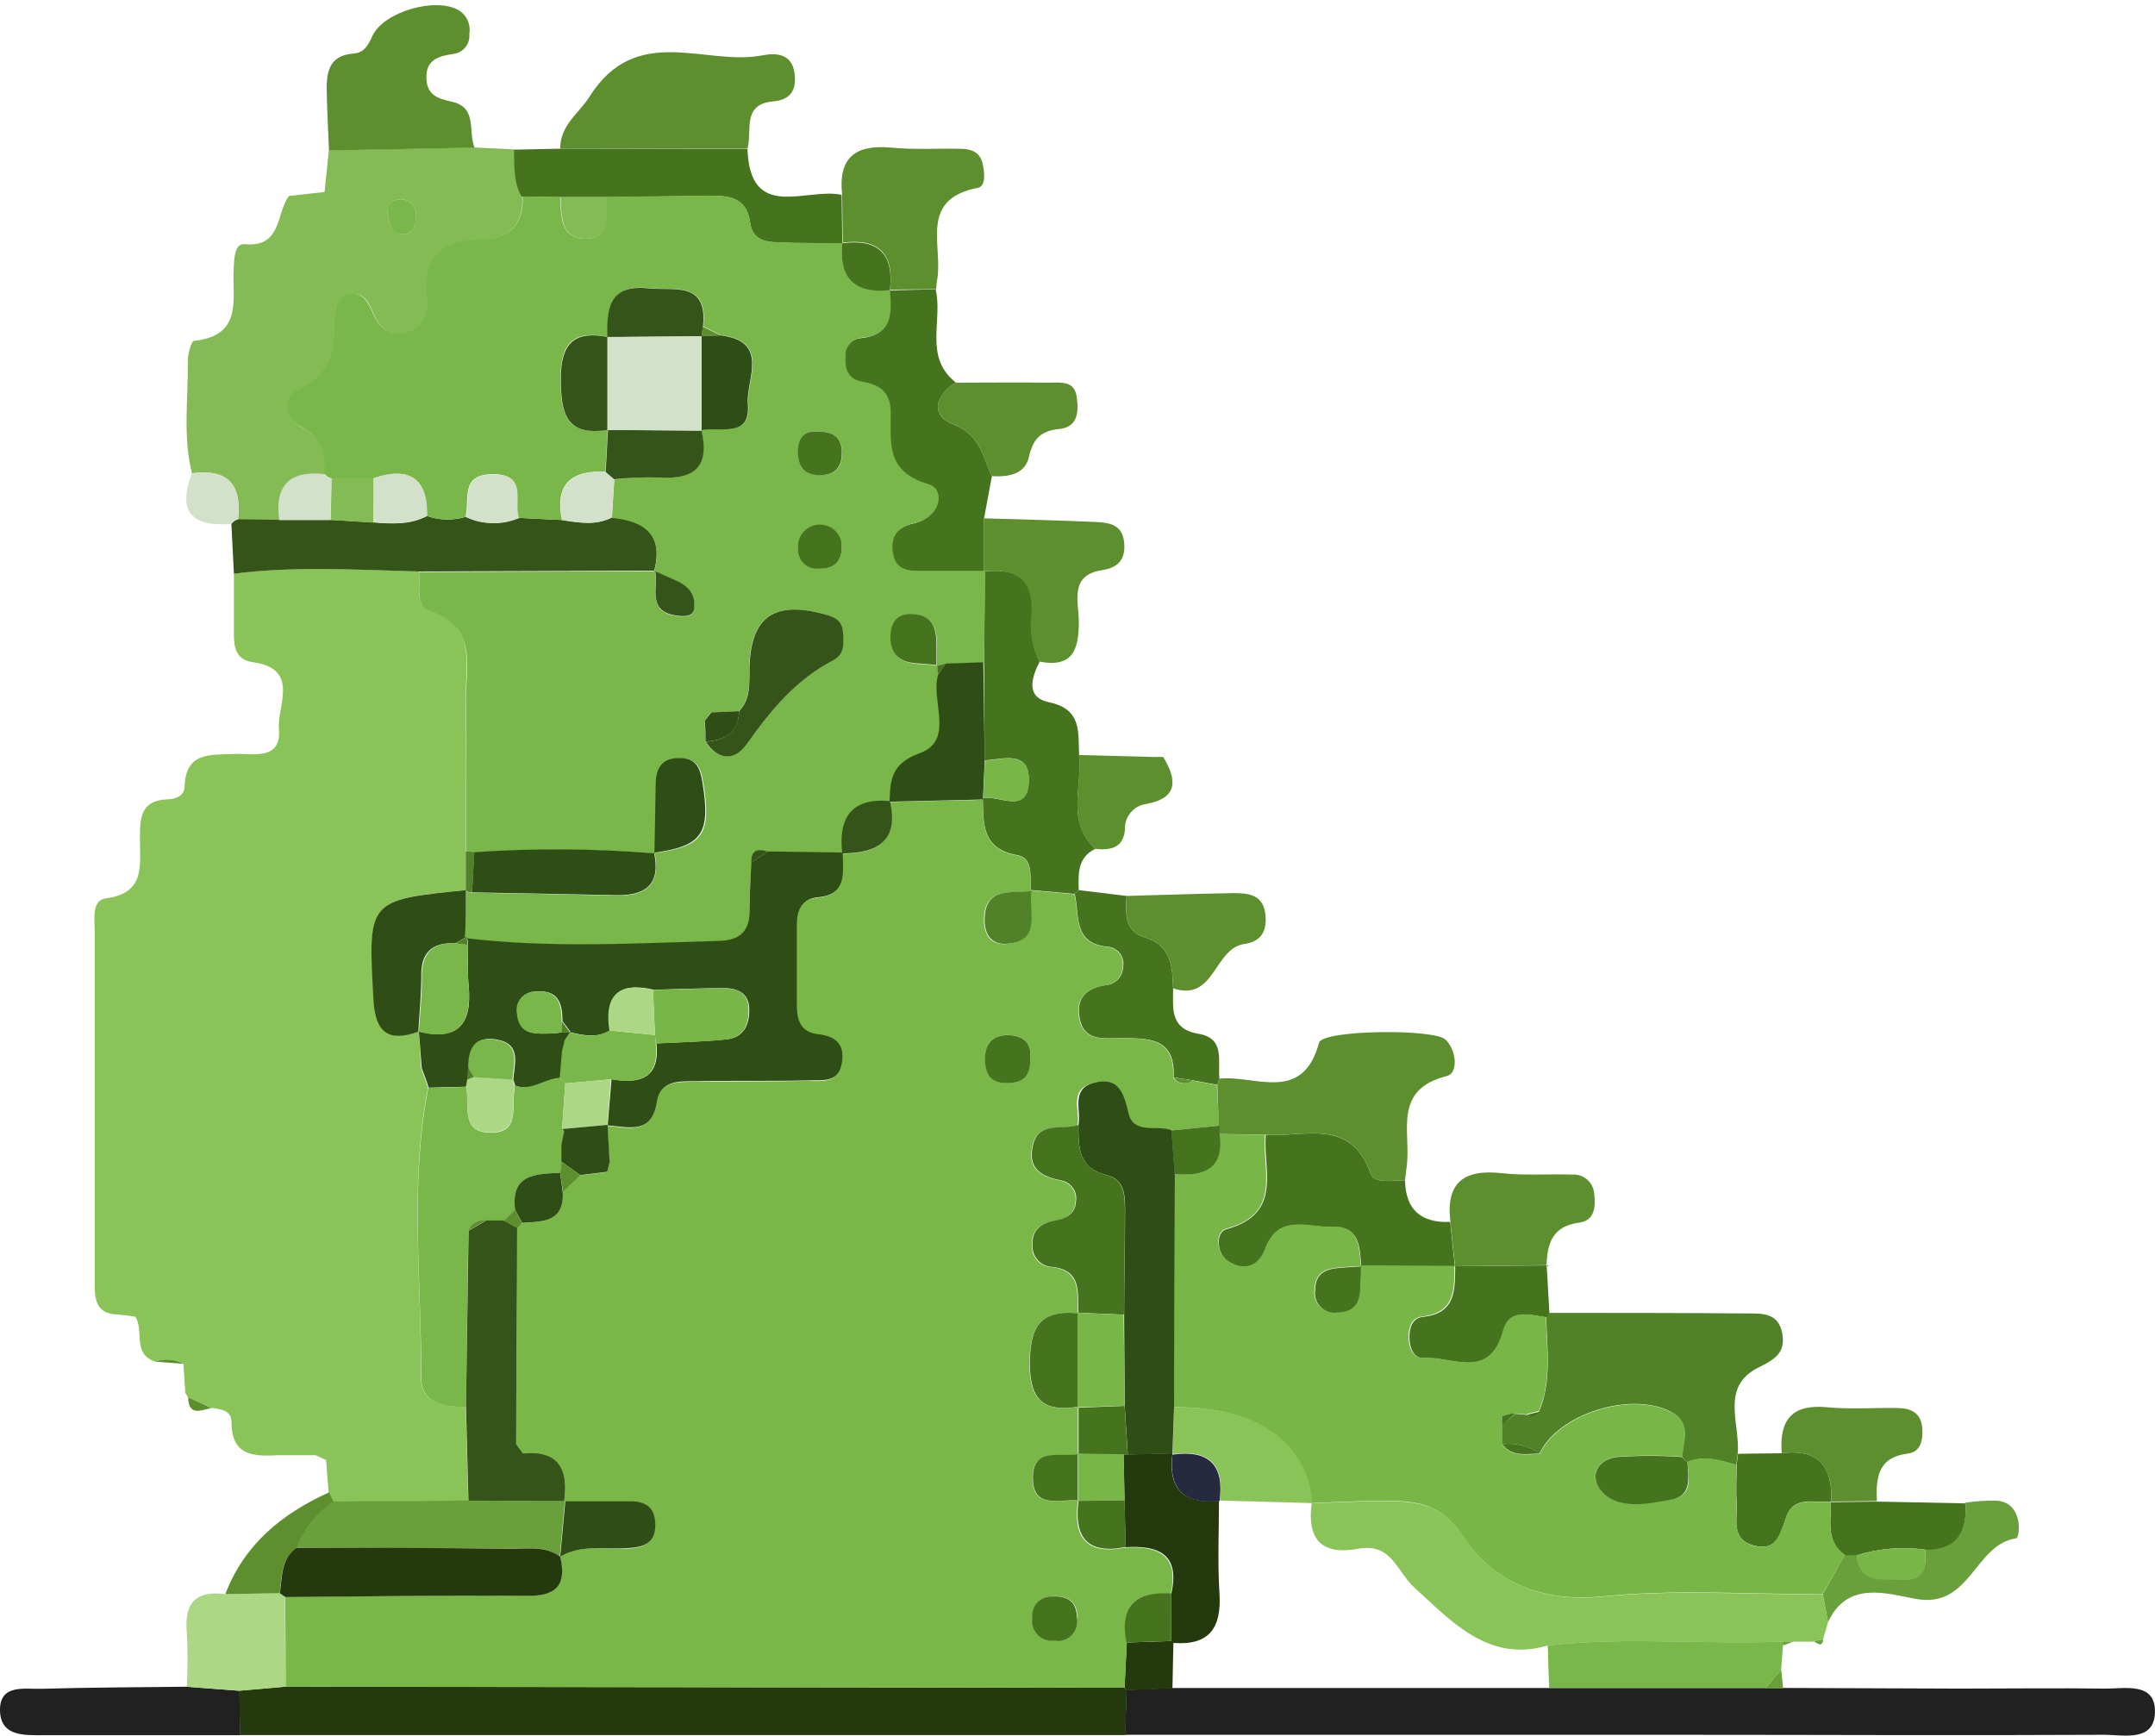 <svg width="221" height="178" viewBox="0 0 221 178" fill="none" xmlns="http://www.w3.org/2000/svg">
<path d="M12.224 134.817C9.548 134.817 9.722 132.892 9.712 131.091C9.712 119.222 9.712 107.347 9.712 95.466C9.712 94.233 9.384 92.327 10.862 92.134C14.977 91.595 14.33 88.668 14.349 86.04C14.349 84.008 14.349 82.092 17.15 81.976C17.962 81.976 18.898 81.649 18.927 80.696C19.034 77.076 21.594 77.432 24.047 77.326C25.979 77.249 28.877 78.038 28.606 74.736C28.423 72.329 30.79 68.583 25.921 67.909C24.24 67.678 23.989 66.455 23.989 65.088C23.989 62.999 23.989 60.919 23.989 58.83C30.297 58.031 36.624 58.435 42.951 58.599C43.077 59.995 42.574 62.075 43.965 62.537C48.93 64.174 47.723 68.121 47.771 71.587C47.839 76.825 47.771 82.073 47.771 87.311C47.771 88.633 47.771 89.955 47.771 91.278H47.819C37.648 92.298 37.735 92.298 38.363 102.562C38.566 105.903 39.918 106.847 42.961 105.788L43.183 109.552L43.666 110.852C43.737 111.09 43.814 111.324 43.898 111.555C41.966 121.395 43.241 131.322 43.173 141.211C43.173 143.964 45.54 144.272 47.761 144.292L48.013 153.92L34.18 154.026L33.697 153.063L33.446 149.741L32.364 149.241C31.099 149.241 29.833 149.241 28.568 149.241C26.056 149.356 23.738 149.385 23.738 145.813C23.738 144.638 22.588 144.494 21.632 144.378L19.256 143.281C19.195 143.13 19.11 142.99 19.005 142.867L18.812 139.872C18.374 139.628 17.888 139.48 17.388 139.44C16.888 139.4 16.385 139.469 15.914 139.641C13.528 138.852 14.803 136.454 13.876 135.029L12.224 134.817Z" fill="#8AC357"/>
<path d="M19.691 48.537C18.725 44.753 19.314 40.901 19.256 37.079C19.256 36.347 19.594 34.99 19.893 34.961C25.042 34.412 23.757 30.541 23.97 27.402C24.028 26.44 24.076 24.947 25.071 25.044C28.935 25.409 28.297 21.885 29.63 20.095L33.282 19.69L33.726 15.405L48.669 15.126L52.755 15.319C52.823 16.956 52.659 18.621 53.547 20.133C53.77 22.954 52.137 24.495 49.635 24.562C45.482 24.668 43.337 26.17 43.84 30.599C43.994 32.043 43.559 33.545 41.908 34.075C39.976 34.682 38.894 33.622 38.208 31.957C37.754 30.859 37.146 29.829 35.755 30.262C34.364 30.695 34.306 31.909 34.344 33.035C34.431 36.078 33.948 38.523 30.625 39.996C28.925 40.757 29.225 42.885 30.992 43.848C33.117 44.936 33.407 46.621 33.359 48.662C29.833 48.277 28.152 49.731 28.693 53.361L24.414 53.303C24.82 49.663 23.332 48.056 19.691 48.537ZM42.681 22.107C42.697 21.869 42.658 21.631 42.567 21.41C42.476 21.189 42.336 20.992 42.157 20.834C41.977 20.676 41.764 20.561 41.534 20.498C41.303 20.435 41.061 20.425 40.826 20.47C39.802 20.595 39.638 21.433 39.812 22.251C39.986 23.07 40.333 24.177 41.57 23.984C42.468 23.821 42.642 22.945 42.681 22.107V22.107Z" fill="#84BB55"/>
<path d="M182.851 173.11L201.011 173.177C205.995 173.177 210.989 173.11 215.973 173.177C217.905 173.177 220.948 172.532 220.996 175.411C221.045 178.723 217.809 177.905 215.761 177.914C201.117 177.991 186.483 177.914 171.839 177.914H115.369C115.427 176.38 115.485 174.846 115.543 173.312L120.228 173.119H158.876H181.093H182.86L182.851 173.11Z" fill="#212121"/>
<path d="M115.553 173.341L115.408 177.943H24.607L24.54 173.389L29.263 172.975L115.301 173.081L115.553 173.341Z" fill="#24390E"/>
<path d="M187.468 166.37L186.946 168.18C186.613 168.138 186.275 168.202 185.98 168.363H182.764C174.746 168.681 166.71 167.852 158.692 168.758C152.568 170.587 148.675 166.071 145.091 162.855C143.208 161.17 142.763 158.186 139.238 158.84C135.47 159.534 134.031 157.791 134.514 154.17C136.755 154.093 138.996 153.978 141.276 153.949C144.763 153.949 147.642 153.862 150.182 157.714C153.177 162.249 158.122 164.367 164.353 163.741C171.81 162.99 179.393 163.539 186.917 163.52L187.468 166.37Z" fill="#8AC357"/>
<path d="M158.876 134.644C165.637 134.644 172.341 134.644 179.074 134.702C180.658 134.702 182.416 134.577 182.783 136.801C183.112 138.726 182.039 139.4 180.368 140.229C176.35 142.212 178.494 146.006 178.204 149.144L178.06 150.242C176.408 149.77 174.756 149.231 173.037 149.953C172.815 149.793 172.628 149.59 172.486 149.356C172.65 147.691 173.452 145.88 171.336 144.773C167.202 142.645 159.745 145.023 157.881 149.077C156.76 148.284 155.38 147.94 154.017 148.114V146.189L155.379 144.995L156.499 145.091C156.611 145.159 156.736 145.203 156.866 145.222C156.996 145.24 157.128 145.232 157.254 145.197C157.381 145.163 157.499 145.104 157.602 145.022C157.704 144.941 157.79 144.84 157.852 144.725C159.136 141.586 158.653 138.312 158.567 135.097L158.876 134.644Z" fill="#528228"/>
<path d="M106.617 67.852C105.767 69.527 105.168 71.52 107.583 72.021C110.993 72.733 110.549 75.121 110.665 77.422C111.022 80.667 109.322 84.268 112.326 87.051C110.481 87.946 110.587 89.631 110.626 91.278L110.23 91.682L105.729 91.278L105.748 91.355C105.555 89.997 106.076 88.004 104.309 87.696C100.735 87.07 100.85 84.567 100.792 81.996V81.851C102.483 81.524 105.39 83.594 105.497 80.109C105.593 76.893 102.898 77.865 100.976 77.981L100.918 67.957L100.995 58.599C104.444 58.214 106.144 59.562 105.825 63.201C105.628 64.795 105.903 66.412 106.617 67.852Z" fill="#46731E"/>
<path d="M95.953 29.675C96.716 32.852 94.688 36.627 98.04 39.245C95.818 40.545 95.46 42.635 97.731 43.501C100.522 44.57 100.764 46.804 101.72 48.835L100.918 53.158C100.918 54.969 100.918 56.782 100.918 58.599C98.841 58.599 96.765 58.599 94.688 58.599C93.249 58.599 91.703 58.599 91.433 56.673C91.201 54.911 92.06 54.054 93.731 53.669C96.407 53.053 96.852 50.203 95.084 49.692C90.582 48.383 91.288 45.263 91.22 42.211C91.22 40.179 90.022 39.486 88.245 39.178C86.921 38.947 86.496 37.955 86.583 36.684C86.54 36.2 86.69 35.718 87.001 35.343C87.312 34.968 87.759 34.73 88.245 34.682C91.529 34.373 91.346 32.092 91.143 29.781L95.953 29.675Z" fill="#46731E"/>
<path d="M24.395 53.255L28.674 53.313H33.938L38.314 53.582C40.188 53.727 42.052 53.833 43.801 52.918C45.081 53.366 46.472 53.396 47.771 53.005C48.62 53.401 49.542 53.615 50.479 53.633C51.416 53.651 52.346 53.473 53.209 53.11L57.662 53.332C59.372 53.592 61.092 53.91 62.743 53.062C66.153 53.37 68.095 54.815 67.08 58.579L67.148 58.522L42.951 58.608C36.624 58.445 30.297 58.031 23.989 58.839C23.905 57.132 23.818 55.424 23.728 53.717C23.895 53.496 24.128 53.334 24.395 53.255V53.255Z" fill="#34541A"/>
<path d="M125.067 110.621C128.757 110.236 133.577 113.211 135.277 106.924C135.635 105.614 147.091 105.479 148.25 106.625C149.409 107.771 149.545 110.063 148.376 110.351C142.744 111.767 144.734 116.128 144.261 119.614C144.193 120.086 144.145 120.577 144.087 121.039C142.831 121.039 140.948 121.443 140.551 120.336C138.494 114.559 133.79 116.668 129.81 116.369L124.98 116.302C124.945 116.011 124.945 115.717 124.98 115.426L124.835 111.285L125.067 110.621Z" fill="#5D8F2F"/>
<path d="M57.45 15.251C57.45 12.815 59.382 11.612 60.435 9.946C65.265 2.243 72.335 6.836 78.218 5.671C79.532 5.411 81.213 5.469 81.483 7.51C81.705 9.205 81.106 10.254 79.261 10.399C76.064 10.707 77.156 13.383 76.663 15.213L57.45 15.251Z" fill="#5D8F2F"/>
<path d="M129.81 116.379C133.751 116.668 138.504 114.578 140.551 120.346C140.947 121.453 142.841 121.039 144.087 121.049C144.145 124.082 145.748 125.439 148.723 125.314C148.878 126.835 149.036 128.357 149.197 129.878L139.537 129.83L139.605 129.897C139.441 127.972 139.47 125.747 136.707 125.853C134.234 125.95 131.114 124.419 129.762 128.154C129.047 130.138 127.434 130.369 125.898 129.32C124.719 128.501 124.681 126.354 125.763 126.065C131.616 124.496 129.501 119.951 129.81 116.379Z" fill="#46731E"/>
<path d="M48.679 15.146L33.736 15.425C33.658 13.499 33.562 11.573 33.513 9.648C33.465 7.722 33.513 5.69 36.266 5.488C37.368 5.411 37.773 4.602 38.198 3.668C39.396 1.175 44.651 -0.298 47.008 1.03C47.422 1.273 47.752 1.637 47.953 2.073C48.153 2.508 48.214 2.995 48.128 3.466C48.183 3.95 48.047 4.437 47.747 4.822C47.447 5.206 47.009 5.46 46.525 5.527C44.979 5.739 43.627 6.133 43.733 8.098C43.801 9.754 44.931 10.129 46.293 10.418C49.036 11.005 47.955 13.538 48.679 15.146Z" fill="#5D8F2F"/>
<path d="M57.45 15.251H76.653C76.904 22.8 82.671 19.199 86.313 19.979L86.38 24.995C84.448 24.995 82.516 24.995 80.652 24.89C79.068 24.841 77.223 24.995 76.924 22.839C76.557 20.22 74.76 20.056 72.741 20.085L62.241 20.22H57.411L53.499 20.162C52.61 18.66 52.775 16.994 52.707 15.348L57.45 15.251Z" fill="#46731E"/>
<path d="M86.429 24.967L86.361 19.95C85.956 16.205 87.675 14.799 91.365 15.136C93.731 15.377 96.146 15.203 98.532 15.261C99.498 15.261 100.464 15.55 100.744 16.677C100.976 17.639 101.14 19.093 100.271 19.267C94.176 20.432 96.736 25.246 96.108 28.693C96.05 29.001 96.031 29.328 96.001 29.656L91.268 29.704C91.722 25.997 90.08 24.398 86.38 24.89L86.429 24.967Z" fill="#5D8F2F"/>
<path d="M120.305 101.359C120.305 103.429 119.948 105.528 122.932 106.028C125.676 106.481 124.864 108.859 125.057 110.611C124.99 110.833 124.913 111.045 124.835 111.257L122.285 110.785L120.353 110.496C120.566 106.346 117.726 106.481 114.838 106.471C113.147 106.471 111.09 106.827 110.694 104.286C110.385 102.264 111.457 101.349 113.331 101.041C113.818 101.019 114.279 100.814 114.621 100.468C114.963 100.122 115.162 99.659 115.176 99.173C115.223 98.933 115.219 98.686 115.164 98.448C115.11 98.21 115.006 97.986 114.86 97.79C114.713 97.594 114.527 97.431 114.314 97.311C114.101 97.191 113.864 97.117 113.621 97.093C110.008 96.785 110.723 93.848 110.22 91.692L110.616 91.287L115.533 91.884C115.456 93.617 115.243 95.475 117.407 96.14C120.141 96.968 120.237 99.134 120.305 101.359Z" fill="#46731E"/>
<path d="M149.216 129.859C149.055 128.337 148.897 126.816 148.743 125.295C148.25 121.28 150.124 119.884 153.998 120.317C156.364 120.577 158.827 120.384 161.175 120.461C161.454 120.435 161.735 120.464 162.002 120.547C162.27 120.629 162.518 120.764 162.733 120.943C162.947 121.122 163.124 121.342 163.253 121.59C163.382 121.838 163.46 122.109 163.483 122.387C163.648 123.735 163.57 125.179 161.938 125.391C159.214 125.747 158.673 127.509 158.605 129.753L149.216 129.859Z" fill="#5D8F2F"/>
<path d="M100.918 58.599C100.918 56.782 100.918 54.969 100.918 53.159C104.782 53.274 108.588 53.361 112.413 53.534C113.698 53.592 115.031 53.784 115.263 55.46C115.494 57.135 114.867 58.194 113.06 58.464C109.602 58.974 110.636 61.737 110.636 63.75C110.636 66.638 110.017 68.506 106.598 67.852C105.865 66.414 105.573 64.793 105.758 63.191C106.067 59.6 104.367 58.214 100.918 58.599Z" fill="#5D8F2F"/>
<path d="M24.559 173.398L24.627 177.953C17.913 177.953 11.2 177.953 4.486 177.953C2.554 177.953 0.12 178.116 0.004 175.536C-0.121 172.647 2.535 173.254 4.303 173.196C9.249 173.052 14.204 173.042 19.159 172.984L24.559 173.398Z" fill="#212121"/>
<path d="M158.731 168.748C166.739 167.843 174.776 168.671 182.803 168.353L182.851 168.758L182.658 171.232L181.093 173.1H158.876C158.811 171.688 158.763 170.237 158.731 168.748Z" fill="#7AB74A"/>
<path d="M24.559 173.398L19.159 172.994C19.253 171.137 19.253 169.276 19.159 167.419C18.879 164.406 20.067 163.077 23.1 163.491L28.664 163.385L29.225 163.78L29.273 172.984L24.559 173.398Z" fill="#ACD885"/>
<path d="M120.305 101.359C120.237 99.125 120.141 96.968 117.407 96.14C115.234 95.475 115.475 93.617 115.533 91.884C119.213 91.788 122.894 91.653 126.574 91.595C128.071 91.595 129.53 91.788 129.762 93.723C129.964 95.389 129.414 96.564 127.598 96.814C124.497 97.257 124.574 102.793 120.305 101.359Z" fill="#5D8F2F"/>
<path d="M182.716 149.039C182.465 145.707 183.682 143.974 187.362 144.321C189.729 144.542 192.124 144.369 194.51 144.398C195.93 144.398 197.031 144.869 197.137 146.497C197.215 147.681 197.002 148.904 195.631 149.077C192.54 149.472 192.385 151.59 192.472 153.939L187.787 153.997C187.971 150.435 186.512 148.548 182.716 149.039Z" fill="#5D8F2F"/>
<path d="M149.216 129.859L158.615 129.772L158.895 134.644L158.625 135.106C156.924 134.875 154.828 134.143 154.22 136.493C152.858 141.654 148.984 139.092 146.067 139.285C144.985 139.352 144.57 138.264 144.541 137.244C144.512 136.223 144.811 135.174 145.912 135.058C149.313 134.711 149.206 132.275 149.235 129.859H149.216Z" fill="#46731E"/>
<path d="M187.468 166.37L186.927 163.481L189.207 159.428H190.395C190.762 162.48 193.07 161.844 195.07 161.96C197.524 162.104 197.514 160.544 197.437 158.86C200.682 158.86 201.745 157.04 201.561 154.113C202.666 153.939 203.786 153.871 204.904 153.91C207.56 154.238 207.125 157.704 206.777 157.762C202.45 158.378 202.083 165.108 196.355 163.953C193.592 163.462 189.438 162.037 187.468 166.37Z" fill="#6AA03B"/>
<path d="M101.72 48.836C100.754 46.804 100.513 44.57 97.731 43.501C95.461 42.625 95.799 40.536 98.04 39.245C101.208 39.245 104.367 39.197 107.535 39.245C108.762 39.245 110.24 38.986 110.433 40.796C110.626 42.288 110.53 43.809 108.588 44.002C106.646 44.194 105.912 45.109 105.507 46.891C105.101 48.672 103.381 48.922 101.72 48.836Z" fill="#5D8F2F"/>
<path d="M182.716 149.039C186.522 148.547 187.97 150.444 187.777 153.997C186.125 154.17 183.991 153.333 183.199 155.547C182.571 157.28 182.233 159.177 179.818 158.494C177.403 157.81 178.234 155.682 178.098 154.045C178.002 152.774 178.098 151.494 178.098 150.194L178.243 149.096L182.716 149.039Z" fill="#46731E"/>
<path d="M201.562 154.18C201.745 157.069 200.683 158.994 197.437 158.927C195.076 158.599 192.671 158.797 190.395 159.505H189.207C187.208 158.089 187.787 155.99 187.758 154.055L192.443 153.997L201.562 154.18Z" fill="#46731E"/>
<path d="M112.316 87.06C109.312 84.268 111.003 80.667 110.655 77.432L118.325 77.634H119.291C120.701 79.945 120.855 81.842 117.571 82.448C116.942 82.528 116.366 82.84 115.958 83.324C115.55 83.807 115.34 84.426 115.369 85.058C115.205 86.983 113.881 87.214 112.316 87.06Z" fill="#5D8F2F"/>
<path d="M28.674 163.394L23.11 163.491C25.042 158.388 28.906 155.249 33.736 153.053L34.219 154.016C32.521 155.192 31.207 156.839 30.442 158.753C28.732 159.88 28.954 161.729 28.674 163.394Z" fill="#5D8F2F"/>
<path d="M24.395 53.255C24.127 53.336 23.894 53.502 23.728 53.727C19.71 54.064 18.136 52.514 19.691 48.537C23.332 48.056 24.82 49.663 24.395 53.255Z" fill="#D4E1CA"/>
<path d="M19.294 143.3L21.671 144.398C20.579 144.658 19.343 145.255 19.294 143.3Z" fill="#5D8F2F"/>
<path d="M181.093 173.1L182.667 171.222L182.86 173.148H181.093V173.1Z" fill="#6AA03B"/>
<path d="M33.301 19.709L29.65 20.114L33.301 19.709Z" fill="#5D8F2F"/>
<path d="M15.914 139.641C16.385 139.469 16.888 139.4 17.388 139.44C17.888 139.48 18.374 139.628 18.811 139.872L15.914 139.641Z" fill="#5D8F2F"/>
<path d="M186.019 168.363C186.314 168.202 186.652 168.138 186.985 168.18C186.801 169.056 186.347 168.43 186.019 168.363Z" fill="#6AA03B"/>
<path d="M12.224 134.817L13.914 135.029L12.224 134.817Z" fill="#5D8F2F"/>
<path d="M182.851 168.758L182.803 168.353H183.914L182.851 168.758Z" fill="#6AA03B"/>
<path d="M32.335 149.231L33.417 149.732L32.335 149.231Z" fill="#5D8F2F"/>
<path d="M53.586 20.143L57.45 20.201C57.537 22.126 57.45 24.456 59.981 24.485C62.83 24.485 62.029 21.934 62.241 20.191L72.741 20.056C74.76 20.056 76.605 20.191 76.924 22.81C77.223 24.966 79.068 24.812 80.652 24.861C82.584 24.918 84.516 24.928 86.38 24.966V24.918C86.023 28.519 87.636 30.156 91.268 29.733C91.442 32.043 91.626 34.325 88.37 34.633C87.885 34.682 87.438 34.92 87.127 35.295C86.816 35.67 86.666 36.152 86.709 36.636C86.632 37.898 87.047 38.899 88.37 39.13C90.148 39.438 91.268 40.093 91.346 42.163C91.403 45.215 90.698 48.335 95.209 49.644C96.977 50.164 96.533 53.005 93.857 53.621C92.186 54.006 91.326 54.853 91.558 56.625C91.829 58.627 93.374 58.55 94.813 58.55C96.89 58.55 98.967 58.55 101.044 58.55L100.918 67.957L97.054 68.092L96.088 68.304C96.088 67.678 96.088 67.052 96.088 66.427C96.088 64.77 95.915 63.211 93.76 63.047C92.225 62.931 91.442 63.663 91.365 65.213C91.259 67.255 92.389 67.996 94.263 68.102C94.891 68.102 95.509 68.208 96.137 68.266L96.243 69.228C95.441 71.934 97.991 75.968 94.359 77.278C91.394 78.356 91.336 80.012 91.259 82.256L91.326 82.188C87.337 81.842 86.004 83.902 86.438 87.561L86.506 87.494L78.778 87.378C77.735 87.031 77.02 87.195 77.059 88.495C76.991 90.093 76.837 91.701 76.875 93.309C76.924 95.514 75.909 96.496 73.726 96.554C65.033 96.795 56.387 97.305 47.732 96.255C47.732 94.612 47.761 92.972 47.819 91.335H47.771C47.856 91.417 47.958 91.478 48.07 91.515C48.182 91.552 48.301 91.563 48.418 91.547C53.364 91.643 58.31 91.73 63.265 91.846C66.308 91.913 67.776 90.652 67.129 87.484C72.142 86.8 72.983 85.558 72.123 80.263C71.891 78.857 71.543 77.827 69.891 77.769C68.018 77.711 67.37 78.732 67.332 80.436C67.28 82.811 67.235 85.186 67.197 87.561C61.039 87.052 54.852 87.011 48.689 87.436C48.392 87.388 48.091 87.368 47.79 87.378C47.79 82.14 47.887 76.893 47.79 71.655C47.79 68.189 48.95 64.241 43.984 62.604C42.593 62.142 43.096 60.062 42.97 58.666L67.168 58.579C67.535 60.245 66.327 62.633 69.196 63.143C69.94 63.278 71.128 63.374 71.176 62.421C71.427 59.898 69.119 59.648 67.544 58.772C67.398 58.71 67.246 58.665 67.09 58.637C68.056 54.882 66.124 53.428 62.753 53.12L62.995 49.182C64.565 48.995 66.146 48.911 67.728 48.932C71.36 49.201 72.722 47.67 71.901 44.117C73.833 43.675 77.059 45.013 76.731 41.393C76.518 38.937 79.058 34.98 73.91 34.373L72.133 33.468C72.625 28.779 69.235 29.829 66.52 29.55C62.463 29.136 62.261 31.668 62.318 34.547C58.86 33.863 57.489 35.105 57.489 38.774C57.489 42.442 58.02 44.763 62.318 44.06L62.087 48.373C58.571 48.21 56.861 49.663 57.633 53.332L53.18 53.11C52.591 51.464 54.146 48.653 50.563 48.624C47.124 48.624 48.196 51.242 47.742 53.005C46.443 53.397 45.053 53.367 43.772 52.918C43.859 48.922 41.84 47.834 38.266 49.066H33.987C33.715 48.993 33.475 48.835 33.301 48.614C33.349 46.611 33.059 44.926 30.934 43.8C29.167 42.895 28.867 40.719 30.567 39.948C33.89 38.466 34.373 36.03 34.286 32.987C34.286 31.86 34.422 30.609 35.697 30.214C36.972 29.819 37.696 30.811 38.15 31.909C38.836 33.574 39.918 34.633 41.85 34.027C43.521 33.497 43.956 31.995 43.782 30.551C43.299 26.122 45.443 24.62 49.577 24.514C52.147 24.504 53.779 22.964 53.586 20.143ZM72.278 73.927L72.345 76.065C73.63 78.067 75.34 77.99 76.547 76.315C78.991 72.868 81.618 69.71 85.444 67.707C86.651 67.072 86.516 65.868 86.409 64.742C86.303 63.615 85.444 63.249 84.478 62.98C79.348 61.603 76.982 63.259 76.837 68.4C76.837 69.989 77.001 71.635 75.774 72.935L72.876 73.07L72.278 73.927ZM86.352 56.172C86.352 55.577 86.114 55.007 85.692 54.586C85.27 54.165 84.698 53.929 84.101 53.929C83.504 53.929 82.931 54.165 82.509 54.586C82.087 55.007 81.85 55.577 81.85 56.172C81.823 56.448 81.857 56.727 81.948 56.989C82.039 57.251 82.186 57.491 82.379 57.691C82.571 57.891 82.805 58.047 83.064 58.149C83.323 58.251 83.601 58.296 83.879 58.281C85.356 58.387 86.284 57.761 86.332 56.172H86.352ZM83.376 44.262C82.343 44.349 81.734 45.225 81.869 46.765C82.005 48.306 83.077 48.845 84.526 48.691C85.975 48.537 86.352 47.632 86.352 46.39C86.323 44.791 85.463 44.156 83.357 44.262H83.376Z" fill="#7AB74A"/>
<path d="M47.723 96.207C56.416 97.257 65.042 96.737 73.717 96.496C75.938 96.438 76.914 95.456 76.866 93.251C76.866 91.653 76.982 90.055 77.049 88.437L78.769 87.32L86.496 87.436C86.496 89.487 86.979 91.74 83.84 92.028C82.265 92.173 81.802 93.357 81.792 94.773C81.792 97.488 81.792 100.193 81.792 102.909C81.792 104.459 82.111 105.797 84.004 106.019C85.685 106.211 86.68 106.981 86.438 108.811C86.129 111.17 84.246 110.737 82.748 110.804C78.885 110.891 75.021 110.804 71.224 110.891C69.64 110.891 67.766 110.794 67.438 112.932C66.907 116.36 64.54 115.599 62.318 115.416L62.714 110.679C65.612 111.189 67.699 110.602 67.322 107.001C69.727 106.876 72.152 106.837 74.528 106.587C76.267 106.404 76.866 105.104 76.837 103.477C76.808 101.85 75.639 101.339 74.248 101.339C71.843 101.339 69.418 101.445 67.032 101.503C63.429 100.646 62.009 102.109 62.56 105.672C61.256 106.481 59.903 106.202 58.541 105.874L57.682 104.719C57.682 102.938 57.276 101.493 55.006 101.695C54.721 101.681 54.436 101.732 54.174 101.844C53.911 101.956 53.678 102.126 53.492 102.341C53.306 102.557 53.171 102.812 53.099 103.087C53.026 103.362 53.018 103.65 53.074 103.929C53.277 106.269 55.074 105.999 56.667 105.99C56.992 105.969 57.315 105.927 57.633 105.865H58.097H58.551L58.001 106.664L57.711 107.838L57.479 110.563C55.895 110.631 54.581 111.998 52.833 111.343C52.784 111.136 52.719 110.933 52.639 110.737C52.755 109.042 53.528 107.02 50.852 106.596C48.611 106.24 48.119 107.704 48.099 109.485L47.964 110.737C47.939 110.977 47.894 111.216 47.829 111.449L43.965 111.545C43.881 111.314 43.804 111.08 43.733 110.842L43.25 109.543L42.96 105.788C47.037 106.799 48.428 104.95 48.061 101.099C47.925 99.702 48.012 98.287 47.993 96.881C48.016 96.612 47.962 96.342 47.839 96.101L47.723 96.207Z" fill="#2F4E16"/>
<path d="M43.926 111.565L47.79 111.468C48.264 113.269 47.075 116.186 50.379 116.167C53.325 116.167 52.437 113.529 52.765 111.796C52.775 111.635 52.775 111.475 52.765 111.314C54.465 111.969 55.837 110.602 57.411 110.534L57.972 111.112L57.643 115.782C57.687 115.79 57.728 115.809 57.764 115.836C57.8 115.863 57.828 115.898 57.848 115.939C57.867 115.979 57.878 116.023 57.877 116.067C57.877 116.112 57.866 116.156 57.846 116.196L57.595 117.428V119.133L57.45 120.278C54.967 120.404 52.35 120.365 52.823 124.072L51.664 125.218H49.828C49.453 125.169 49.072 125.245 48.746 125.435C48.419 125.625 48.164 125.918 48.022 126.267L47.79 144.301C45.569 144.301 43.183 143.974 43.202 141.22C43.231 131.332 41.995 121.405 43.926 111.565Z" fill="#7AB74A"/>
<path d="M47.79 144.301C47.88 138.274 47.967 132.247 48.051 126.219L49.858 125.17H51.693L53.064 125.911L52.958 148.056L53.654 149.019C57.44 148.663 58.339 150.743 57.875 153.978H57.962L48.041 153.93L47.79 144.301Z" fill="#34541A"/>
<path d="M48.013 153.891L57.933 153.939C57.759 155.833 57.585 157.723 57.411 159.611C55.846 158.503 54.05 158.86 52.33 158.84C45.018 158.773 37.715 158.763 30.403 158.725C31.169 156.811 32.482 155.163 34.18 153.988L48.013 153.891Z" fill="#6AA03B"/>
<path d="M47.79 91.287C47.79 92.93 47.761 94.57 47.703 96.207L47.781 96.13L46.689 96.737C44.332 96.641 43.154 97.651 43.202 100.116C43.202 102.042 43.009 103.91 42.903 105.816C39.86 106.885 38.507 105.942 38.304 102.591C37.725 92.308 37.638 92.308 47.79 91.287Z" fill="#2F4E16"/>
<path d="M48.408 91.518C48.291 91.534 48.173 91.523 48.06 91.486C47.948 91.45 47.846 91.388 47.761 91.306C47.761 89.984 47.761 88.662 47.761 87.34C48.062 87.329 48.363 87.349 48.66 87.397L48.408 91.518Z" fill="#528228"/>
<path d="M43.173 109.562L43.656 110.862L43.173 109.562Z" fill="#528228"/>
<path d="M33.301 48.624C33.475 48.844 33.715 49.003 33.987 49.076L33.9 53.342H28.636C28.133 49.663 29.804 48.238 33.301 48.624Z" fill="#D4E1CA"/>
<path d="M42.681 22.117C42.681 22.945 42.468 23.821 41.57 23.985C40.324 24.216 39.995 23.195 39.812 22.251C39.628 21.308 39.812 20.595 40.826 20.47C41.062 20.425 41.305 20.435 41.536 20.499C41.768 20.562 41.981 20.678 42.161 20.837C42.34 20.997 42.48 21.195 42.57 21.416C42.66 21.638 42.698 21.878 42.681 22.117V22.117Z" fill="#7AB74A"/>
<path d="M120.334 168.469L120.237 173.158L115.552 173.35L115.321 173.1L115.552 168.449L120.16 168.295L120.334 168.469Z" fill="#24390E"/>
<path d="M115.562 168.44L115.33 173.09L29.292 172.984C29.292 169.916 29.276 166.848 29.244 163.78C37.513 163.722 45.791 163.568 54.059 163.654C57.141 163.654 58.087 162.451 57.431 159.63C59.672 158.32 62.145 158.975 64.511 158.811C66.231 158.696 67.245 158.108 67.148 156.221C67.061 154.565 66.066 154.036 64.598 154.026H57.836C58.3 150.791 57.402 148.711 53.615 149.067L52.92 148.105C52.958 140.736 52.994 133.354 53.026 125.959C53.143 125.908 53.248 125.833 53.336 125.741C53.424 125.648 53.492 125.539 53.538 125.42C55.624 125.285 57.865 125.362 57.701 122.271L59.478 120.538L62.251 120.201L62.502 119.239L62.289 115.387L62.241 115.464C64.434 115.647 66.829 116.427 67.361 112.98C67.689 110.843 69.563 110.968 71.147 110.939C75.011 110.881 78.875 110.939 82.671 110.852C84.168 110.852 86.052 111.218 86.361 108.859C86.603 107.001 85.608 106.259 83.927 106.067C81.995 105.855 81.715 104.507 81.715 102.957C81.715 100.242 81.715 97.536 81.715 94.821C81.715 93.405 82.188 92.221 83.763 92.077C86.902 91.778 86.448 89.535 86.419 87.484L86.352 87.551C89.954 87.551 92.147 86.28 91.239 82.179L91.172 82.246L100.783 82.025C100.841 84.595 100.715 87.099 104.299 87.725C106.067 88.033 105.545 90.026 105.738 91.383C103.7 91.692 100.908 90.873 100.908 94.378C100.908 95.861 101.623 96.929 103.15 96.814C106.675 96.564 105.497 93.8 105.68 91.778C105.693 91.621 105.693 91.463 105.68 91.306L110.182 91.711C110.723 93.877 109.969 96.804 113.572 97.112C113.816 97.136 114.052 97.21 114.266 97.33C114.479 97.45 114.665 97.613 114.811 97.809C114.958 98.005 115.062 98.229 115.116 98.467C115.17 98.706 115.174 98.952 115.127 99.192C115.113 99.678 114.915 100.141 114.573 100.487C114.231 100.834 113.77 101.038 113.282 101.06C111.408 101.368 110.336 102.292 110.645 104.305C111.041 106.837 113.099 106.481 114.789 106.49C117.687 106.49 120.517 106.365 120.305 110.515C120.404 110.671 120.536 110.803 120.691 110.904C120.847 111.005 121.022 111.071 121.205 111.098C121.388 111.126 121.575 111.114 121.753 111.063C121.931 111.012 122.096 110.924 122.237 110.804L124.787 111.276C124.864 112.669 124.942 114.058 125.019 115.445L120.034 115.946C118.547 115.329 116.171 116.437 115.62 114.174C115.147 112.094 114.712 110.409 112.123 111.064C109.535 111.719 110.8 113.856 110.491 115.397C108.858 115.994 106.376 114.896 105.835 117.659C105.381 119.999 106.878 120.692 108.781 121.097C109.26 121.184 109.686 121.454 109.967 121.85C110.249 122.246 110.364 122.736 110.288 123.215C110.23 124.659 109.167 125.006 108.028 125.227C106.598 125.507 105.738 126.19 105.825 127.808C105.82 128.087 105.87 128.364 105.973 128.624C106.076 128.883 106.229 129.12 106.424 129.32C106.618 129.521 106.851 129.681 107.108 129.791C107.365 129.902 107.641 129.961 107.921 129.965C110.993 130.359 110.404 132.728 110.549 134.711C106.453 134.259 105.555 136.358 105.584 140.065C105.613 143.772 107.216 144.821 110.539 144.282C110.539 145.906 110.539 147.53 110.539 149.154C108.733 149.53 105.864 148.374 105.883 151.609C105.903 154.844 108.675 153.718 110.539 153.91C110.017 157.637 111.37 159.495 115.369 158.725C118.769 158.503 120.962 159.476 120.054 163.472C116.47 163.173 114.78 164.694 115.562 168.44ZM105.671 108.281C105.729 106.924 104.888 106.153 103.372 106.153C101.507 106.153 100.928 107.299 101.044 108.965C101.16 110.631 102.106 111.151 103.604 111.064C105.101 110.977 105.748 109.986 105.661 108.291L105.671 108.281ZM110.5 165.879C110.452 164.251 109.535 163.635 107.989 163.712C107.706 163.691 107.422 163.732 107.157 163.832C106.892 163.932 106.652 164.09 106.455 164.293C106.257 164.496 106.107 164.74 106.015 165.007C105.923 165.275 105.891 165.559 105.922 165.84C105.863 166.159 105.881 166.486 105.973 166.797C106.065 167.107 106.229 167.391 106.452 167.627C106.675 167.862 106.95 168.042 107.256 168.151C107.562 168.261 107.889 168.297 108.211 168.257C108.527 168.297 108.848 168.263 109.148 168.156C109.448 168.049 109.718 167.873 109.937 167.642C110.156 167.411 110.316 167.131 110.406 166.827C110.495 166.522 110.511 166.2 110.452 165.888L110.5 165.879Z" fill="#7AB749"/>
<path d="M187.758 154.016C187.758 155.942 187.207 158.051 189.207 159.466L186.889 163.5C179.364 163.5 171.771 162.961 164.324 163.722C158.093 164.348 153.148 162.23 150.153 157.695C147.613 153.843 144.734 153.891 141.247 153.93C139.006 153.93 136.765 154.074 134.485 154.151C133.906 147.787 128.796 144.253 120.286 144.321C120.286 136.355 120.286 128.392 120.286 120.432C123.232 120.625 125.396 119.951 124.893 116.312L129.723 116.379C129.414 119.99 131.53 124.505 125.724 126.007C124.642 126.296 124.681 128.453 125.859 129.262C127.366 130.302 128.97 130.071 129.723 128.097C131.066 124.361 134.196 125.901 136.668 125.796C139.412 125.69 139.383 127.914 139.566 129.839L138.146 129.926C136.553 130.042 134.852 130.032 134.804 132.304C134.757 132.619 134.786 132.94 134.889 133.241C134.992 133.542 135.165 133.814 135.395 134.034C135.625 134.255 135.904 134.417 136.209 134.508C136.515 134.599 136.838 134.616 137.151 134.557C139.412 134.471 139.421 132.815 139.441 131.187C139.441 130.716 139.441 130.225 139.489 129.772L149.149 129.82C149.149 132.237 149.226 134.634 145.826 135.02C144.734 135.135 144.425 136.194 144.454 137.205C144.483 138.216 144.898 139.323 145.98 139.246C148.878 139.054 152.742 141.605 154.133 136.454C154.742 134.143 156.838 134.837 158.538 135.068C158.625 138.312 159.108 141.577 157.823 144.696L156.471 145.052L155.34 144.956L155.012 144.985L154.046 145.264C154.014 145.584 154.014 145.907 154.046 146.227V148.153C155.08 149.481 156.529 149.116 157.91 149.116C159.774 145.052 167.231 142.674 171.366 144.812C173.51 145.919 172.679 147.7 172.515 149.395C170.299 149.241 168.076 149.241 165.86 149.395C163.426 149.722 162.962 151.792 164.498 153.16C166.343 154.854 169.067 154.122 171.366 153.776C173.665 153.429 173.172 151.552 173.056 149.924C174.776 149.202 176.427 149.741 178.079 150.213C178.079 151.484 177.992 152.774 178.079 154.065C178.214 155.701 177.451 157.849 179.799 158.513C182.146 159.177 182.552 157.3 183.179 155.567C183.991 153.362 186.097 154.19 187.758 154.016Z" fill="#79B648"/>
<path d="M173.046 149.953C173.162 151.532 173.52 153.439 171.356 153.805C169.192 154.17 166.333 154.883 164.488 153.188C163 151.821 163.416 149.751 165.85 149.424C168.066 149.269 170.29 149.269 172.505 149.424C172.651 149.632 172.835 149.812 173.046 149.953V149.953Z" fill="#46731E"/>
<path d="M157.91 149.077C156.538 149.077 155.089 149.462 154.046 148.114C155.409 147.94 156.789 148.284 157.91 149.077V149.077Z" fill="#46731E"/>
<path d="M154.046 146.208C154.014 145.888 154.014 145.565 154.046 145.245L155.012 144.966H155.369L154.046 146.208Z" fill="#46731E"/>
<path d="M156.538 145.12L157.89 144.763C157.827 144.878 157.742 144.978 157.639 145.058C157.536 145.139 157.417 145.197 157.291 145.23C157.164 145.264 157.032 145.271 156.903 145.252C156.774 145.233 156.65 145.188 156.538 145.12Z" fill="#46731E"/>
<path d="M100.831 81.996L91.22 82.217C91.307 79.983 91.365 78.318 94.321 77.239C97.953 75.92 95.403 71.896 96.204 69.19L96.977 68.054L100.841 67.919L100.986 77.971L100.812 81.823V81.967L100.831 81.996Z" fill="#2F4E16"/>
<path d="M100.831 81.851L101.005 78C102.937 77.884 105.622 76.912 105.526 80.128C105.429 83.604 102.531 81.524 100.831 81.851Z" fill="#79B648"/>
<path d="M57.662 53.351C56.89 49.683 58.628 48.229 62.115 48.392L62.985 49.144L62.743 53.081C61.092 53.929 59.382 53.611 57.662 53.351Z" fill="#D4E1CA"/>
<path d="M47.79 53.033C48.244 51.272 47.172 48.624 50.611 48.653C54.195 48.653 52.639 51.483 53.229 53.139C52.365 53.502 51.435 53.68 50.498 53.662C49.561 53.644 48.639 53.429 47.79 53.033Z" fill="#D4E1CA"/>
<path d="M38.295 49.038C41.898 47.853 43.888 48.941 43.801 52.889C42.053 53.852 40.188 53.707 38.314 53.553C38.301 52.071 38.295 50.565 38.295 49.038Z" fill="#D4E1CA"/>
<path d="M38.295 49.038C38.295 50.559 38.295 52.08 38.295 53.602L33.919 53.332L34.006 49.066L38.295 49.038Z" fill="#84BB55"/>
<path d="M125.067 116.312C125.569 119.951 123.406 120.625 120.46 120.433L120.121 115.936L125.106 115.435C125.058 115.725 125.045 116.019 125.067 116.312V116.312Z" fill="#46731E"/>
<path d="M62.28 20.191C62.077 21.933 62.869 24.514 60.02 24.485C57.469 24.485 57.576 22.097 57.489 20.2H62.318L62.28 20.191Z" fill="#84BB55"/>
<path d="M91.258 29.762C87.626 30.156 86.013 28.519 86.371 24.947C90.061 24.447 91.703 26.055 91.258 29.762Z" fill="#46731E"/>
<path d="M122.285 110.794C122.144 110.914 121.979 111.002 121.801 111.053C121.623 111.104 121.436 111.116 121.253 111.089C121.07 111.061 120.895 110.995 120.74 110.894C120.584 110.794 120.453 110.661 120.353 110.506L122.285 110.794Z" fill="#5D8F2F"/>
<path d="M57.45 159.639C58.107 162.461 57.16 163.693 54.079 163.664C45.81 163.587 37.541 163.732 29.263 163.789L28.693 163.395C28.974 161.729 28.761 159.89 30.422 158.734C37.735 158.734 45.037 158.734 52.35 158.85C54.069 158.85 55.866 158.513 57.431 159.62L57.45 159.639Z" fill="#24390E"/>
<path d="M190.395 159.505C192.671 158.797 195.076 158.599 197.437 158.927C197.524 160.622 197.524 162.172 195.07 162.027C193.071 161.912 190.753 162.547 190.395 159.505Z" fill="#79B648"/>
<path d="M75.803 72.935C77.04 71.626 76.827 69.989 76.866 68.4C77.011 63.259 79.377 61.603 84.507 62.98C85.472 63.249 86.342 63.567 86.438 64.742C86.535 65.916 86.661 67.072 85.472 67.707C81.609 69.71 79.02 72.868 76.576 76.315C75.359 78.019 73.678 78.067 72.374 76.065C74.306 75.93 75.697 75.16 75.803 72.935Z" fill="#34541A"/>
<path d="M48.409 91.518L48.64 87.397C54.804 86.972 60.991 87.014 67.148 87.522L67.071 87.445C67.766 90.613 66.298 91.874 63.207 91.807C58.3 91.701 53.354 91.615 48.409 91.518Z" fill="#2F4E16"/>
<path d="M62.28 34.566C62.222 31.678 62.425 29.155 66.482 29.569C69.177 29.848 72.587 28.789 72.094 33.488L71.968 34.499L62.309 34.576L62.28 34.566Z" fill="#34541A"/>
<path d="M62.347 44.079C58.01 44.782 57.518 42.375 57.518 38.793C57.518 35.211 58.899 33.883 62.347 34.566V44.108V44.079Z" fill="#34541A"/>
<path d="M73.871 34.393C79.02 34.999 76.479 38.957 76.692 41.412C77.011 45.032 73.794 43.694 71.862 44.137H71.93V34.45L73.871 34.393Z" fill="#2F4E16"/>
<path d="M62.985 49.153L62.115 48.402C62.193 46.964 62.27 45.526 62.347 44.089L72.007 44.156H71.939C72.76 47.67 71.398 49.192 67.766 48.97C66.17 48.925 64.573 48.986 62.985 49.153Z" fill="#34541A"/>
<path d="M67.11 87.532C67.155 85.157 67.2 82.782 67.245 80.407C67.245 78.741 67.931 77.682 69.805 77.74C71.456 77.798 71.804 78.828 72.036 80.234C72.896 85.501 72.036 86.772 67.042 87.455L67.11 87.532Z" fill="#2F4E16"/>
<path d="M96.088 68.208C95.461 68.15 94.842 68.073 94.215 68.044C92.37 67.967 91.239 67.226 91.317 65.156C91.394 63.596 92.186 62.874 93.712 62.989C95.866 63.153 96.04 64.713 96.04 66.369C96.04 66.995 96.04 67.621 96.04 68.246L96.088 68.208Z" fill="#46731E"/>
<path d="M86.332 56.163C86.284 57.761 85.366 58.387 83.869 58.319C83.591 58.335 83.313 58.29 83.054 58.188C82.795 58.086 82.561 57.93 82.369 57.729C82.176 57.529 82.029 57.29 81.938 57.028C81.847 56.766 81.814 56.487 81.84 56.211C81.817 55.905 81.857 55.597 81.958 55.307C82.059 55.018 82.218 54.751 82.426 54.525C82.634 54.299 82.886 54.118 83.168 53.993C83.449 53.868 83.753 53.802 84.06 53.798C84.368 53.795 84.673 53.855 84.957 53.974C85.241 54.093 85.497 54.269 85.71 54.49C85.923 54.712 86.088 54.974 86.195 55.262C86.302 55.55 86.349 55.856 86.332 56.163Z" fill="#46731E"/>
<path d="M91.258 82.15C92.224 86.251 89.974 87.513 86.371 87.522C85.965 83.864 87.298 81.803 91.258 82.15Z" fill="#34541A"/>
<path d="M83.357 44.262C85.434 44.156 86.323 44.791 86.332 46.399C86.332 47.642 85.888 48.556 84.507 48.701C83.125 48.845 82.005 48.402 81.85 46.775C81.696 45.148 82.323 44.349 83.357 44.262Z" fill="#46731E"/>
<path d="M67.109 58.599C67.265 58.626 67.418 58.672 67.564 58.733C69.138 59.6 71.427 59.86 71.195 62.383C71.099 63.345 69.949 63.23 69.215 63.105C66.317 62.594 67.554 60.216 67.187 58.541L67.109 58.599Z" fill="#34541A"/>
<path d="M75.803 72.935C75.726 75.16 74.335 75.93 72.355 76.055C72.355 75.343 72.332 74.63 72.287 73.918L72.934 73.061L75.803 72.935Z" fill="#2F4E16"/>
<path d="M78.759 87.34L77.04 88.456C77.001 87.157 77.735 86.993 78.759 87.34Z" fill="#34541A"/>
<path d="M73.871 34.393L71.939 34.499L72.065 33.488L73.871 34.393Z" fill="#5D8F2F"/>
<path d="M96.987 68.063L96.214 69.2L96.108 68.237L96.059 68.304L96.987 68.063Z" fill="#46731E"/>
<path d="M72.905 73.07L72.258 73.927L72.905 73.07Z" fill="#34541A"/>
<path d="M66.965 101.522C69.37 101.464 71.794 101.359 74.18 101.359C75.571 101.359 76.75 101.773 76.769 103.496C76.788 105.22 76.199 106.385 74.46 106.606C72.075 106.866 69.631 106.895 67.254 107.02C67.222 106.731 67.193 106.442 67.167 106.154L66.965 101.522Z" fill="#79B648"/>
<path d="M67.168 106.144C67.168 106.433 67.197 106.722 67.254 107.01C67.631 110.621 65.574 111.199 62.647 110.688L57.962 111.112L57.402 110.534L57.634 107.81L57.923 106.635L58.474 105.836V105.884C59.836 106.211 61.188 106.49 62.492 105.682L67.168 106.144Z" fill="#7AB74A"/>
<path d="M42.96 105.817C43.067 103.891 43.298 102.013 43.26 100.116C43.26 97.652 44.4 96.641 46.747 96.737L47.993 96.91C47.993 98.316 47.925 99.731 48.061 101.127C48.38 104.979 46.989 106.827 42.96 105.817Z" fill="#7AB74A"/>
<path d="M52.746 111.285C52.756 111.446 52.756 111.607 52.746 111.767C52.417 113.49 53.306 116.119 50.36 116.138C47.066 116.138 48.254 113.25 47.771 111.439C47.836 111.206 47.881 110.968 47.906 110.727L48.631 110.457L52.572 110.698C52.645 110.889 52.703 111.086 52.746 111.285V111.285Z" fill="#ACD885"/>
<path d="M67.167 106.144L62.492 105.691C61.951 102.129 63.362 100.665 66.965 101.522L67.167 106.144Z" fill="#ACD885"/>
<path d="M57.962 111.112L62.647 110.688L62.28 115.435L62.328 115.358L57.653 115.792L57.962 111.112Z" fill="#ACD885"/>
<path d="M57.566 105.874C57.247 105.937 56.924 105.979 56.6 105.999C55.006 105.999 53.209 106.288 53.007 103.939C52.95 103.66 52.959 103.372 53.031 103.097C53.104 102.822 53.238 102.567 53.425 102.351C53.611 102.136 53.844 101.965 54.106 101.853C54.369 101.741 54.654 101.691 54.939 101.705C57.209 101.493 57.605 102.947 57.605 104.728L57.566 105.874Z" fill="#7AB74A"/>
<path d="M52.552 110.717L48.611 110.477L48.013 109.514C48.013 107.704 48.524 106.24 50.765 106.625C53.441 107.001 52.678 109.023 52.552 110.717Z" fill="#7AB74A"/>
<path d="M57.923 106.645L57.633 107.819L57.923 106.645Z" fill="#528228"/>
<path d="M48.013 109.495L48.611 110.457L47.887 110.727L48.013 109.495Z" fill="#528228"/>
<path d="M57.566 105.874L57.614 104.738L58.474 105.894H58.02H57.556L57.566 105.874Z" fill="#528228"/>
<path d="M47.955 96.91L46.709 96.737L47.8 96.13C47.924 96.371 47.977 96.641 47.955 96.91V96.91Z" fill="#528228"/>
<path d="M57.711 122.262C57.875 125.353 55.634 125.285 53.547 125.41L52.823 124.072C52.35 120.365 54.967 120.404 57.45 120.278L57.711 122.262Z" fill="#2F4E16"/>
<path d="M57.633 115.792L62.309 115.358L62.521 119.21L62.27 120.173L59.498 120.509L57.566 119.133C57.566 118.561 57.566 117.993 57.566 117.428L57.817 116.196C57.836 116.158 57.846 116.116 57.846 116.074C57.847 116.031 57.838 115.989 57.82 115.951C57.803 115.912 57.777 115.878 57.745 115.85C57.712 115.823 57.675 115.803 57.633 115.792V115.792Z" fill="#2F4E16"/>
<path d="M57.585 119.142L59.517 120.519L57.74 122.252L57.45 120.278L57.585 119.142Z" fill="#5D8F2F"/>
<path d="M52.813 124.062L53.538 125.401C53.493 125.522 53.425 125.633 53.337 125.727C53.249 125.821 53.144 125.897 53.026 125.95L51.654 125.208L52.813 124.062Z" fill="#5D8F2F"/>
<path d="M49.828 125.17L48.022 126.219C48.164 125.87 48.419 125.577 48.746 125.387C49.072 125.197 49.453 125.121 49.828 125.17V125.17Z" fill="#5D8F2F"/>
<path d="M57.827 116.206L57.575 117.438L57.827 116.206Z" fill="#5D8F2F"/>
<path d="M57.45 159.639C57.624 157.752 57.798 155.862 57.972 153.968H57.885H64.646C66.115 153.968 67.109 154.507 67.197 156.164C67.293 158.089 66.279 158.638 64.559 158.754C62.125 158.975 59.652 158.33 57.45 159.639Z" fill="#2F4E16"/>
<path d="M52.92 148.056L53.615 149.019L52.92 148.056Z" fill="#5D8F2F"/>
<path d="M120.122 163.423C121.03 159.418 118.837 158.455 115.437 158.677L115.321 153.862L115.224 149.164H115.649L120.228 149.039V149.154C119.774 152.822 121.503 154.276 125.058 153.91H125.009C125.009 157.059 124.855 160.217 125.058 163.346C125.289 166.88 124.092 168.796 120.295 168.488L120.131 168.315C120.138 166.678 120.134 165.047 120.122 163.423Z" fill="#24390E"/>
<path d="M120.402 144.321C128.912 144.253 134.022 147.787 134.601 154.151L125.048 153.891H125.096C125.608 150.165 123.976 148.615 120.266 149.135V149.019L120.402 144.321Z" fill="#8AC357"/>
<path d="M120.121 163.423C120.121 165.047 120.121 166.671 120.121 168.295L115.514 168.449C114.78 164.694 116.47 163.173 120.121 163.423Z" fill="#46731E"/>
<path d="M120.402 144.321L120.237 149.067L115.659 149.193C115.549 147.524 115.443 145.855 115.34 144.186L115.282 134.827C115.282 131.351 115.379 127.885 115.379 124.409C115.379 122.83 115.456 120.981 113.495 120.509C110.539 119.797 110.597 117.621 110.597 115.368C110.906 113.827 109.766 111.661 112.23 111.035C114.693 110.409 115.243 112.065 115.726 114.145C116.248 116.408 118.624 115.31 120.141 115.917L120.479 120.413C120.434 128.386 120.408 136.355 120.402 144.321Z" fill="#2F4E16"/>
<path d="M110.578 115.368C110.578 117.631 110.578 119.797 113.476 120.509C115.408 120.981 115.359 122.83 115.359 124.409C115.359 127.885 115.301 131.351 115.263 134.827L110.539 134.625L110.607 134.683C110.462 132.699 111.051 130.33 107.979 129.936C107.7 129.932 107.423 129.873 107.166 129.763C106.909 129.652 106.676 129.492 106.482 129.292C106.287 129.091 106.134 128.854 106.031 128.595C105.928 128.335 105.878 128.058 105.883 127.779C105.796 126.19 106.646 125.487 108.086 125.199C109.216 124.977 110.278 124.63 110.346 123.186C110.422 122.707 110.307 122.217 110.025 121.821C109.744 121.425 109.318 121.155 108.839 121.068C106.907 120.664 105.439 119.97 105.893 117.631C106.424 114.867 108.907 115.965 110.578 115.368Z" fill="#46731E"/>
<path d="M110.578 144.263C107.255 144.802 105.661 143.791 105.622 140.045C105.584 136.3 106.482 134.268 110.587 134.692L110.52 134.634V144.33L110.578 144.263Z" fill="#46731E"/>
<path d="M105.748 91.287C105.761 91.444 105.761 91.602 105.748 91.759C105.574 93.771 106.714 96.573 103.217 96.795C101.691 96.9 100.966 95.832 100.976 94.359C100.976 90.854 103.739 91.672 105.806 91.364L105.748 91.287Z" fill="#528228"/>
<path d="M105.661 108.291C105.748 109.995 105.207 110.977 103.584 111.074C101.961 111.17 101.14 110.563 101.024 108.975C100.909 107.386 101.478 106.154 103.352 106.163C104.879 106.163 105.748 106.933 105.661 108.291Z" fill="#46731E"/>
<path d="M115.33 144.186C115.433 145.855 115.539 147.524 115.649 149.193H115.224L110.539 149.116L110.607 149.183C110.607 147.559 110.607 145.935 110.607 144.311L110.549 144.369L115.33 144.186Z" fill="#46731E"/>
<path d="M110.578 153.882C108.713 153.699 105.941 154.844 105.922 151.58C105.902 148.316 108.771 149.501 110.578 149.125L110.51 149.058C110.51 150.682 110.51 152.309 110.51 153.939L110.578 153.882Z" fill="#46731E"/>
<path d="M115.33 153.843L115.446 158.657C111.447 159.457 110.104 157.598 110.616 153.843L110.549 153.911L115.33 153.843Z" fill="#46731E"/>
<path d="M110.442 165.888C110.509 166.206 110.497 166.534 110.408 166.846C110.319 167.158 110.155 167.444 109.931 167.678C109.707 167.913 109.429 168.09 109.121 168.194C108.813 168.299 108.484 168.327 108.163 168.276C107.841 168.316 107.513 168.28 107.208 168.171C106.902 168.061 106.627 167.881 106.404 167.646C106.181 167.411 106.016 167.126 105.924 166.816C105.832 166.505 105.815 166.178 105.873 165.859C105.843 165.578 105.875 165.294 105.967 165.027C106.059 164.759 106.209 164.515 106.406 164.312C106.604 164.109 106.843 163.952 107.109 163.851C107.374 163.751 107.658 163.71 107.941 163.731C109.467 163.654 110.404 164.242 110.442 165.888Z" fill="#46731E"/>
<path d="M62.28 120.182L62.531 119.219L62.28 120.182Z" fill="#5D8F2F"/>
<path d="M139.556 129.81C139.556 130.282 139.556 130.773 139.508 131.226C139.508 132.853 139.508 134.509 137.219 134.596C136.905 134.655 136.582 134.638 136.277 134.547C135.971 134.456 135.692 134.293 135.462 134.073C135.232 133.852 135.059 133.58 134.956 133.279C134.853 132.978 134.824 132.657 134.872 132.343C134.872 130.08 136.62 130.08 138.214 129.965L139.634 129.878L139.556 129.81Z" fill="#46731E"/>
<path d="M155.012 144.985L154.046 145.264L155.012 144.985Z" fill="#528228"/>
<path d="M71.939 44.166L62.28 44.098V34.556L71.939 34.479V44.166Z" fill="#D4E1CA"/>
<path d="M115.33 153.843L110.549 153.949C110.549 152.325 110.549 150.698 110.549 149.067L115.234 149.144L115.33 153.843Z" fill="#79B648"/>
<path d="M120.237 149.183C123.937 148.653 125.579 150.213 125.067 153.939C121.551 154.305 119.812 152.851 120.237 149.183Z" fill="#252A3E"/>
<path d="M115.33 144.186L110.501 144.32V134.634L115.224 134.836C115.276 137.95 115.311 141.066 115.33 144.186Z" fill="#79B648"/>
</svg>
